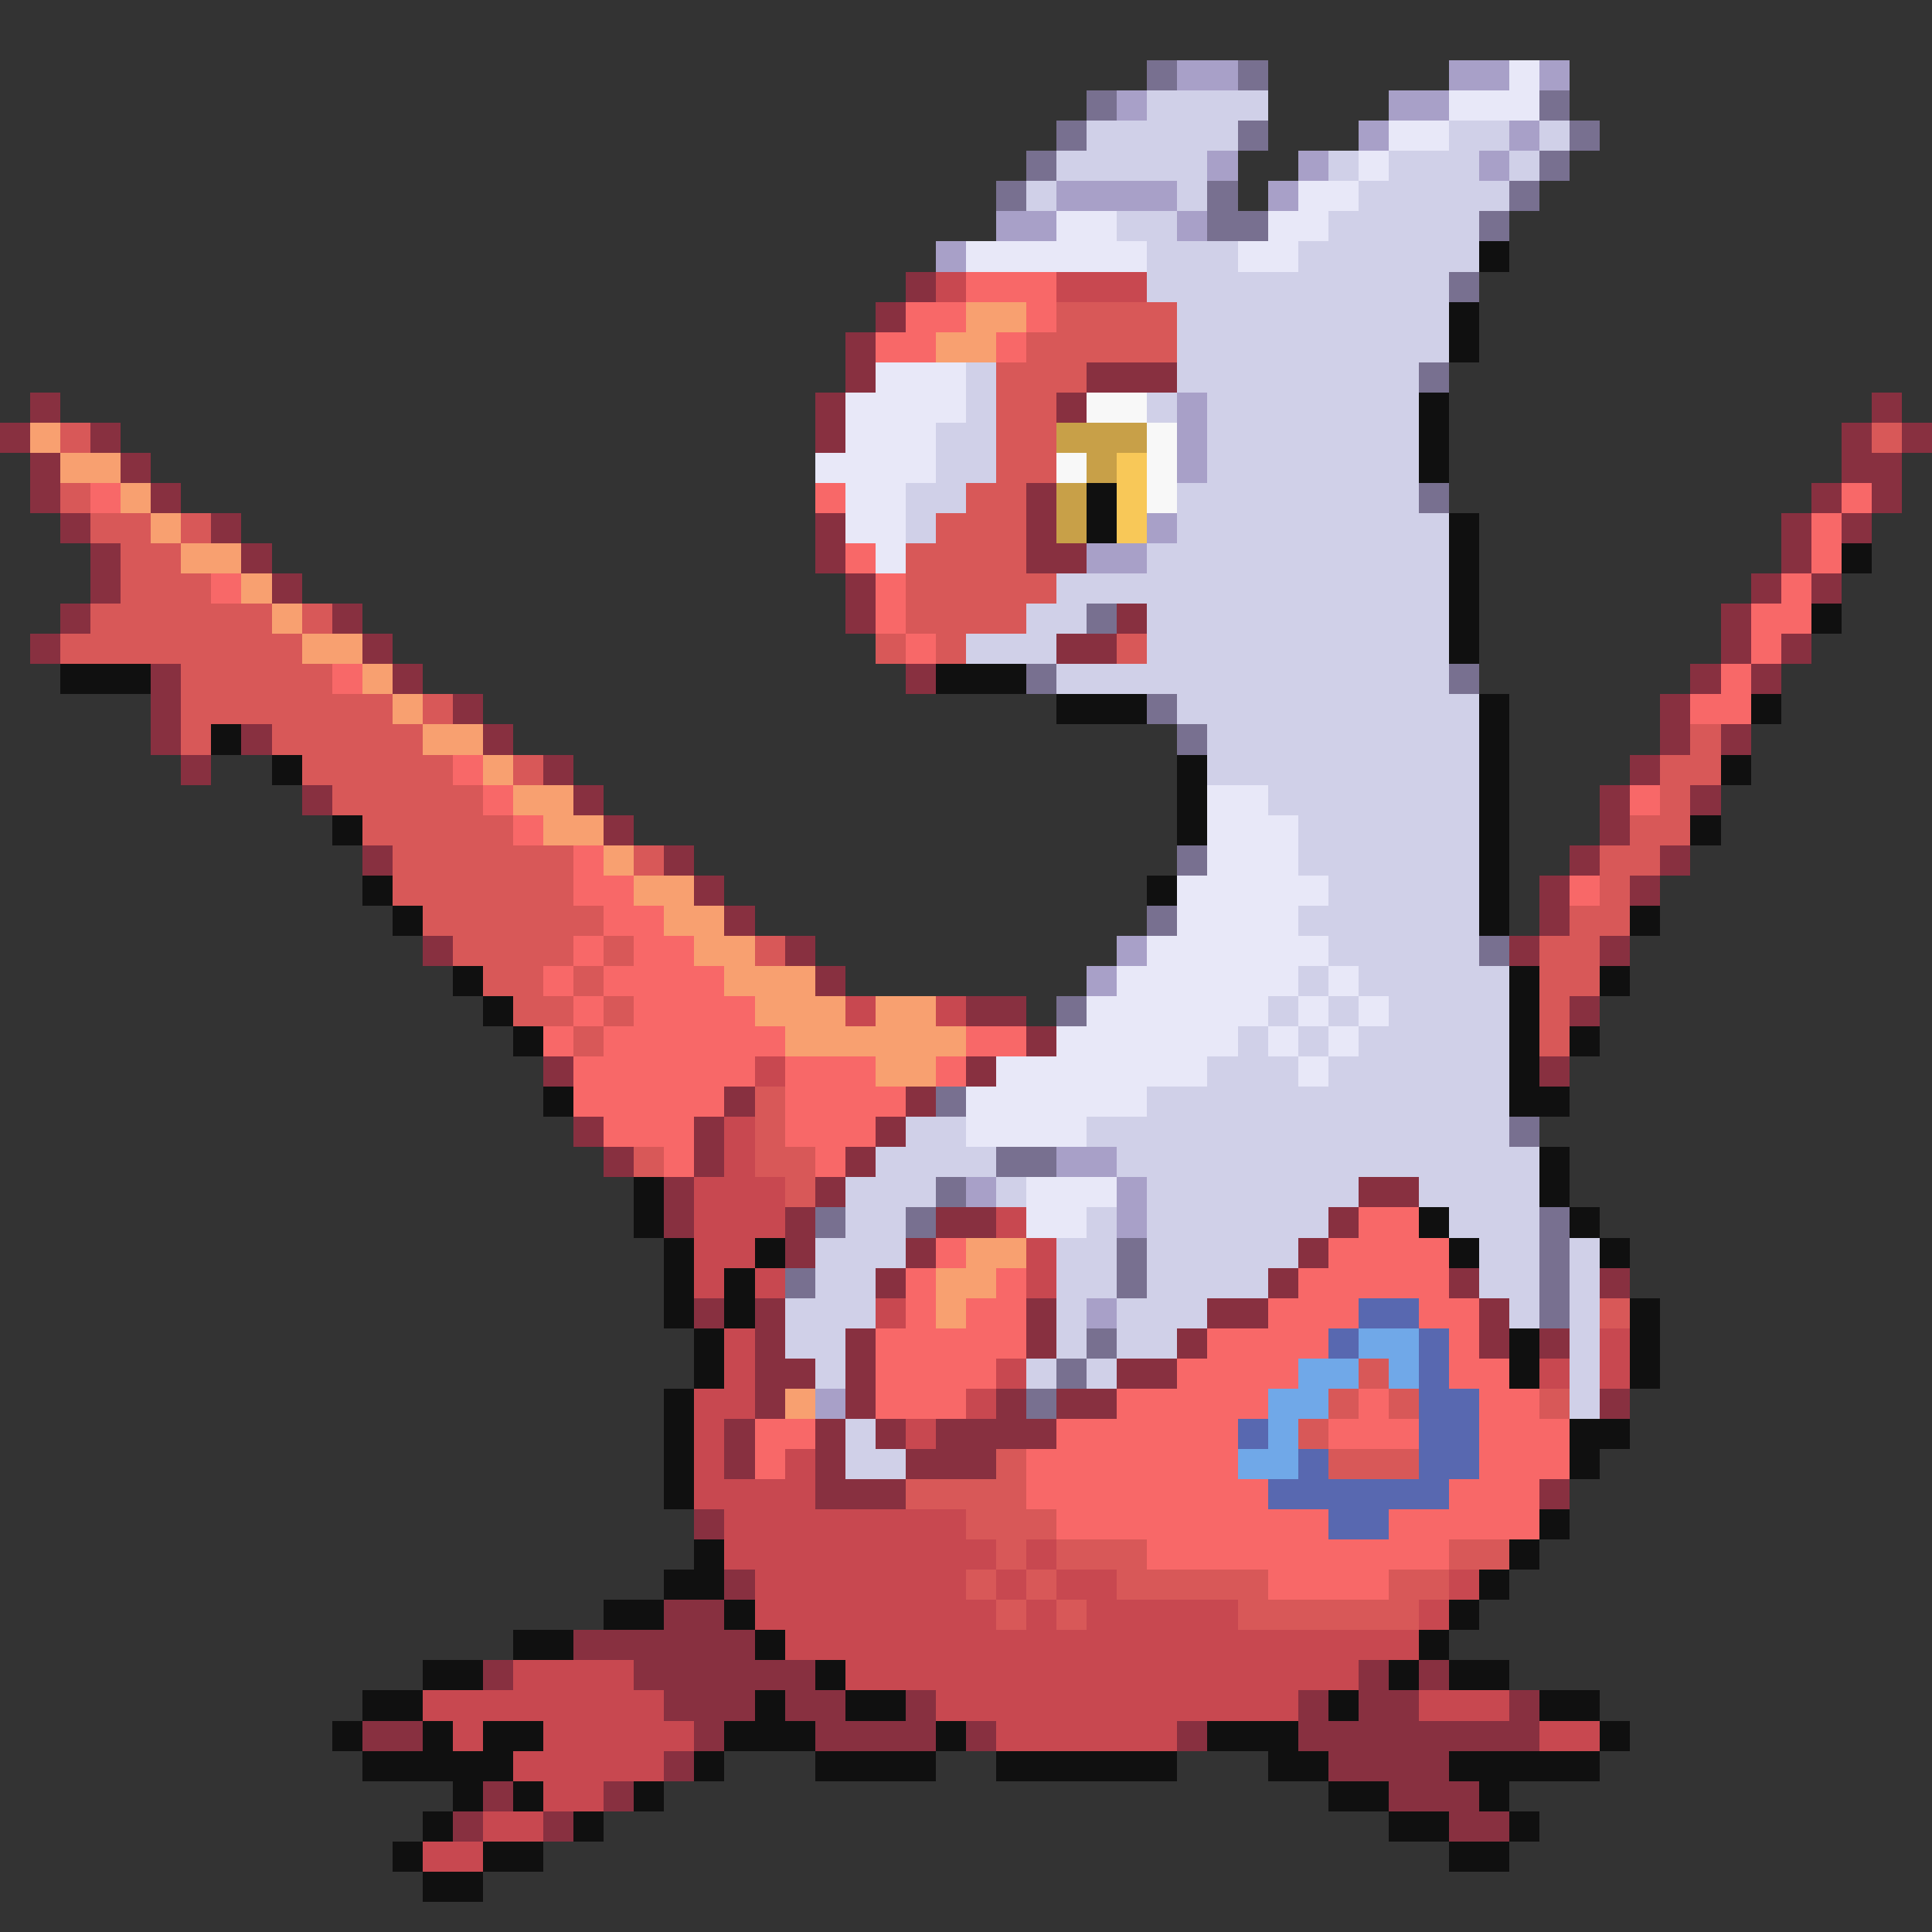 <svg xmlns="http://www.w3.org/2000/svg" viewBox="0 -0.5 64 64" shape-rendering="crispEdges">
<rect x="0" y="-0.5" width="64" height="64" fill="#333333" stroke="none"/>
<path stroke="#787090" d="M38 2h1M41 2h1M36 3h1M51 3h1M35 4h1M41 4h1M52 4h1M34 5h1M51 5h1M33 6h1M40 6h1M50 6h1M40 7h2M49 7h1M48 9h1M47 12h1M47 16h1M36 20h1M34 22h1M48 22h1M38 23h1M39 24h1M39 28h1M38 30h1M49 31h1M35 33h1M31 36h1M50 37h1M33 38h2M31 39h1M27 40h1M30 40h1M51 40h1M37 41h1M51 41h1M26 42h1M37 42h1M51 42h1M51 43h1M36 44h1M35 45h1M34 46h1" />
<path stroke="#a8a0c8" d="M39 2h2M48 2h2M51 2h1M37 3h1M46 3h2M45 4h1M50 4h1M40 5h1M43 5h1M49 5h1M35 6h4M42 6h1M33 7h2M39 7h1M31 8h1M39 13h1M39 14h1M39 15h1M38 17h1M36 18h2M37 31h1M36 32h1M35 38h2M32 39h1M37 39h1M37 40h1M36 43h1M27 46h1" />
<path stroke="#e8e8f8" d="M50 2h1M48 3h3M46 4h2M45 5h1M43 6h2M35 7h2M42 7h2M32 8h6M41 8h2M29 12h3M28 13h4M28 14h3M27 15h4M28 16h2M28 17h2M29 18h1M40 26h2M40 27h3M40 28h3M39 29h5M39 30h4M38 31h6M37 32h6M44 32h1M36 33h6M43 33h1M45 33h1M35 34h6M42 34h1M44 34h1M33 35h7M43 35h1M32 36h6M32 37h4M34 39h3M34 40h2" />
<path stroke="#d0d0e8" d="M38 3h4M36 4h5M48 4h2M51 4h1M35 5h5M44 5h1M46 5h3M50 5h1M34 6h1M39 6h1M45 6h5M37 7h2M44 7h5M38 8h3M43 8h6M38 9h10M39 10h9M39 11h9M32 12h1M39 12h8M32 13h1M38 13h1M40 13h7M31 14h2M40 14h7M31 15h2M40 15h7M30 16h2M39 16h8M30 17h1M39 17h9M38 18h10M35 19h13M34 20h2M38 20h10M32 21h3M38 21h10M35 22h13M39 23h10M40 24h9M40 25h9M42 26h7M43 27h6M43 28h6M44 29h5M43 30h6M44 31h5M43 32h1M45 32h5M42 33h1M44 33h1M46 33h4M41 34h1M43 34h1M45 34h5M40 35h3M44 35h6M38 36h12M30 37h2M36 37h14M29 38h4M37 38h14M28 39h3M33 39h1M38 39h7M47 39h4M28 40h2M36 40h1M38 40h6M48 40h3M27 41h3M35 41h2M38 41h5M49 41h2M52 41h1M27 42h2M35 42h2M38 42h4M49 42h2M52 42h1M26 43h3M35 43h1M37 43h3M50 43h1M52 43h1M26 44h2M35 44h1M37 44h2M52 44h1M27 45h1M34 45h1M36 45h1M52 45h1M52 46h1M28 47h1M28 48h2" />
<path stroke="#101010" d="M49 8h1M48 10h1M48 11h1M47 13h1M47 14h1M47 15h1M36 16h1M36 17h1M48 17h1M48 18h1M61 18h1M48 19h1M48 20h1M60 20h1M48 21h1M2 22h3M31 22h3M35 23h3M49 23h1M58 23h1M7 24h1M49 24h1M9 25h1M39 25h1M49 25h1M57 25h1M39 26h1M49 26h1M11 27h1M39 27h1M49 27h1M56 27h1M49 28h1M12 29h1M38 29h1M49 29h1M13 30h1M49 30h1M54 30h1M15 32h1M50 32h1M53 32h1M16 33h1M50 33h1M17 34h1M50 34h1M52 34h1M50 35h1M18 36h1M50 36h2M51 38h1M21 39h1M51 39h1M21 40h1M47 40h1M52 40h1M22 41h1M25 41h1M48 41h1M53 41h1M22 42h1M24 42h1M22 43h1M24 43h1M54 43h1M23 44h1M50 44h1M54 44h1M23 45h1M50 45h1M54 45h1M22 46h1M22 47h1M52 47h2M22 48h1M52 48h1M22 49h1M51 50h1M23 51h1M50 51h1M22 52h2M49 52h1M20 53h2M24 53h1M48 53h1M17 54h2M25 54h1M47 54h1M14 55h2M27 55h1M46 55h1M48 55h2M12 56h2M25 56h1M28 56h2M44 56h1M51 56h2M11 57h1M14 57h1M16 57h2M24 57h3M31 57h1M40 57h3M53 57h1M12 58h5M23 58h1M27 58h4M33 58h6M42 58h2M48 58h5M15 59h1M17 59h1M21 59h1M44 59h2M49 59h1M14 60h1M19 60h1M46 60h2M50 60h1M13 61h1M16 61h2M48 61h2M14 62h2" />
<path stroke="#883040" d="M30 9h1M29 10h1M28 11h1M28 12h1M36 12h3M1 13h1M27 13h1M35 13h1M62 13h1M0 14h1M3 14h1M27 14h1M61 14h1M63 14h1M1 15h1M4 15h1M61 15h2M1 16h1M5 16h1M34 16h1M60 16h1M62 16h1M2 17h1M7 17h1M27 17h1M34 17h1M59 17h1M61 17h1M3 18h1M8 18h1M27 18h1M34 18h2M59 18h1M3 19h1M9 19h1M28 19h1M58 19h1M60 19h1M2 20h1M11 20h1M28 20h1M37 20h1M57 20h1M1 21h1M12 21h1M35 21h2M57 21h1M59 21h1M5 22h1M13 22h1M30 22h1M56 22h1M58 22h1M5 23h1M15 23h1M55 23h1M5 24h1M8 24h1M16 24h1M55 24h1M57 24h1M6 25h1M18 25h1M54 25h1M10 26h1M19 26h1M53 26h1M56 26h1M20 27h1M53 27h1M12 28h1M22 28h1M52 28h1M55 28h1M23 29h1M51 29h1M54 29h1M24 30h1M51 30h1M14 31h1M26 31h1M50 31h1M53 31h1M27 32h1M32 33h2M52 33h1M34 34h1M18 35h1M32 35h1M51 35h1M24 36h1M30 36h1M19 37h1M23 37h1M29 37h1M20 38h1M23 38h1M28 38h1M22 39h1M27 39h1M45 39h2M22 40h1M26 40h1M31 40h2M44 40h1M26 41h1M30 41h1M43 41h1M29 42h1M42 42h1M48 42h1M53 42h1M23 43h1M25 43h1M34 43h1M40 43h2M49 43h1M25 44h1M28 44h1M34 44h1M39 44h1M49 44h1M51 44h1M25 45h2M28 45h1M37 45h2M25 46h1M28 46h1M33 46h1M35 46h2M53 46h1M24 47h1M27 47h1M29 47h1M31 47h4M24 48h1M27 48h1M30 48h3M27 49h3M51 49h1M23 50h1M24 52h1M22 53h2M19 54h6M16 55h1M21 55h6M45 55h1M47 55h1M22 56h3M26 56h2M30 56h1M43 56h1M45 56h2M50 56h1M12 57h2M23 57h1M27 57h4M32 57h1M39 57h1M43 57h8M22 58h1M44 58h4M16 59h1M20 59h1M46 59h3M15 60h1M18 60h1M48 60h2" />
<path stroke="#c84850" d="M31 9h1M35 9h3M28 33h1M31 33h1M25 35h1M24 37h1M24 38h1M23 39h3M23 40h3M33 40h1M23 41h2M34 41h1M23 42h1M25 42h1M34 42h1M29 43h1M24 44h1M53 44h1M24 45h1M33 45h1M51 45h1M53 45h1M23 46h2M32 46h1M23 47h1M30 47h1M23 48h1M26 48h1M23 49h4M24 50h8M24 51h9M34 51h1M25 52h7M33 52h1M35 52h2M48 52h1M25 53h8M34 53h1M36 53h5M47 53h1M26 54h21M17 55h4M28 55h17M14 56h8M31 56h12M47 56h3M15 57h1M18 57h5M33 57h6M51 57h2M17 58h5M18 59h2M16 60h2M14 61h2" />
<path stroke="#f86868" d="M32 9h3M30 10h2M34 10h1M29 11h2M33 11h1M3 16h1M27 16h1M61 16h1M60 17h1M28 18h1M60 18h1M7 19h1M29 19h1M59 19h1M29 20h1M58 20h2M30 21h1M58 21h1M11 22h1M57 22h1M56 23h2M15 25h1M16 26h1M54 26h1M17 27h1M19 28h1M19 29h2M52 29h1M20 30h2M19 31h1M21 31h2M18 32h1M20 32h4M19 33h1M21 33h4M18 34h1M20 34h6M32 34h2M19 35h6M26 35h3M31 35h1M19 36h5M26 36h4M20 37h3M26 37h3M22 38h1M27 38h1M45 40h2M31 41h1M44 41h4M30 42h1M33 42h1M43 42h5M30 43h1M32 43h2M42 43h3M47 43h2M29 44h5M40 44h4M48 44h1M29 45h4M39 45h4M48 45h2M29 46h3M37 46h5M45 46h1M49 46h2M25 47h2M35 47h6M44 47h3M49 47h3M25 48h1M34 48h7M49 48h3M34 49h8M48 49h3M35 50h9M46 50h5M38 51h10M42 52h4" />
<path stroke="#f8a070" d="M32 10h2M31 11h2M1 14h1M2 15h2M4 16h1M5 17h1M6 18h2M8 19h1M9 20h1M10 21h2M12 22h1M13 23h1M14 24h2M16 25h1M17 26h2M18 27h2M20 28h1M21 29h2M22 30h2M23 31h2M24 32h3M25 33h3M29 33h2M26 34h6M29 35h2M32 41h2M31 42h2M31 43h1M26 46h1" />
<path stroke="#d85858" d="M35 10h4M34 11h5M33 12h3M33 13h2M2 14h1M33 14h2M62 14h1M33 15h2M2 16h1M32 16h2M3 17h2M6 17h1M31 17h3M4 18h2M30 18h4M4 19h3M30 19h5M3 20h6M10 20h1M30 20h4M2 21h8M29 21h1M31 21h1M37 21h1M6 22h5M6 23h7M14 23h1M6 24h1M9 24h5M56 24h1M10 25h5M17 25h1M55 25h2M11 26h5M55 26h1M12 27h5M54 27h2M13 28h6M21 28h1M53 28h2M13 29h6M53 29h1M14 30h6M52 30h2M15 31h4M20 31h1M25 31h1M51 31h2M16 32h2M19 32h1M51 32h2M17 33h2M20 33h1M51 33h1M19 34h1M51 34h1M25 36h1M25 37h1M21 38h1M25 38h2M26 39h1M53 43h1M45 45h1M44 46h1M46 46h1M51 46h1M43 47h1M33 48h1M44 48h3M30 49h4M32 50h3M33 51h1M35 51h3M48 51h2M32 52h1M34 52h1M37 52h5M46 52h2M33 53h1M35 53h1M41 53h6" />
<path stroke="#f8f8f8" d="M36 13h2M38 14h1M35 15h1M38 15h1M38 16h1" />
<path stroke="#c8a048" d="M35 14h3M36 15h1M35 16h1M35 17h1" />
<path stroke="#f8c858" d="M37 15h1M37 16h1M37 17h1" />
<path stroke="#5868b0" d="M45 43h2M44 44h1M47 44h1M47 45h1M47 46h2M41 47h1M47 47h2M43 48h1M47 48h2M42 49h6M44 50h2" />
<path stroke="#70a8e8" d="M45 44h2M43 45h2M46 45h1M42 46h2M42 47h1M41 48h2" />
</svg>